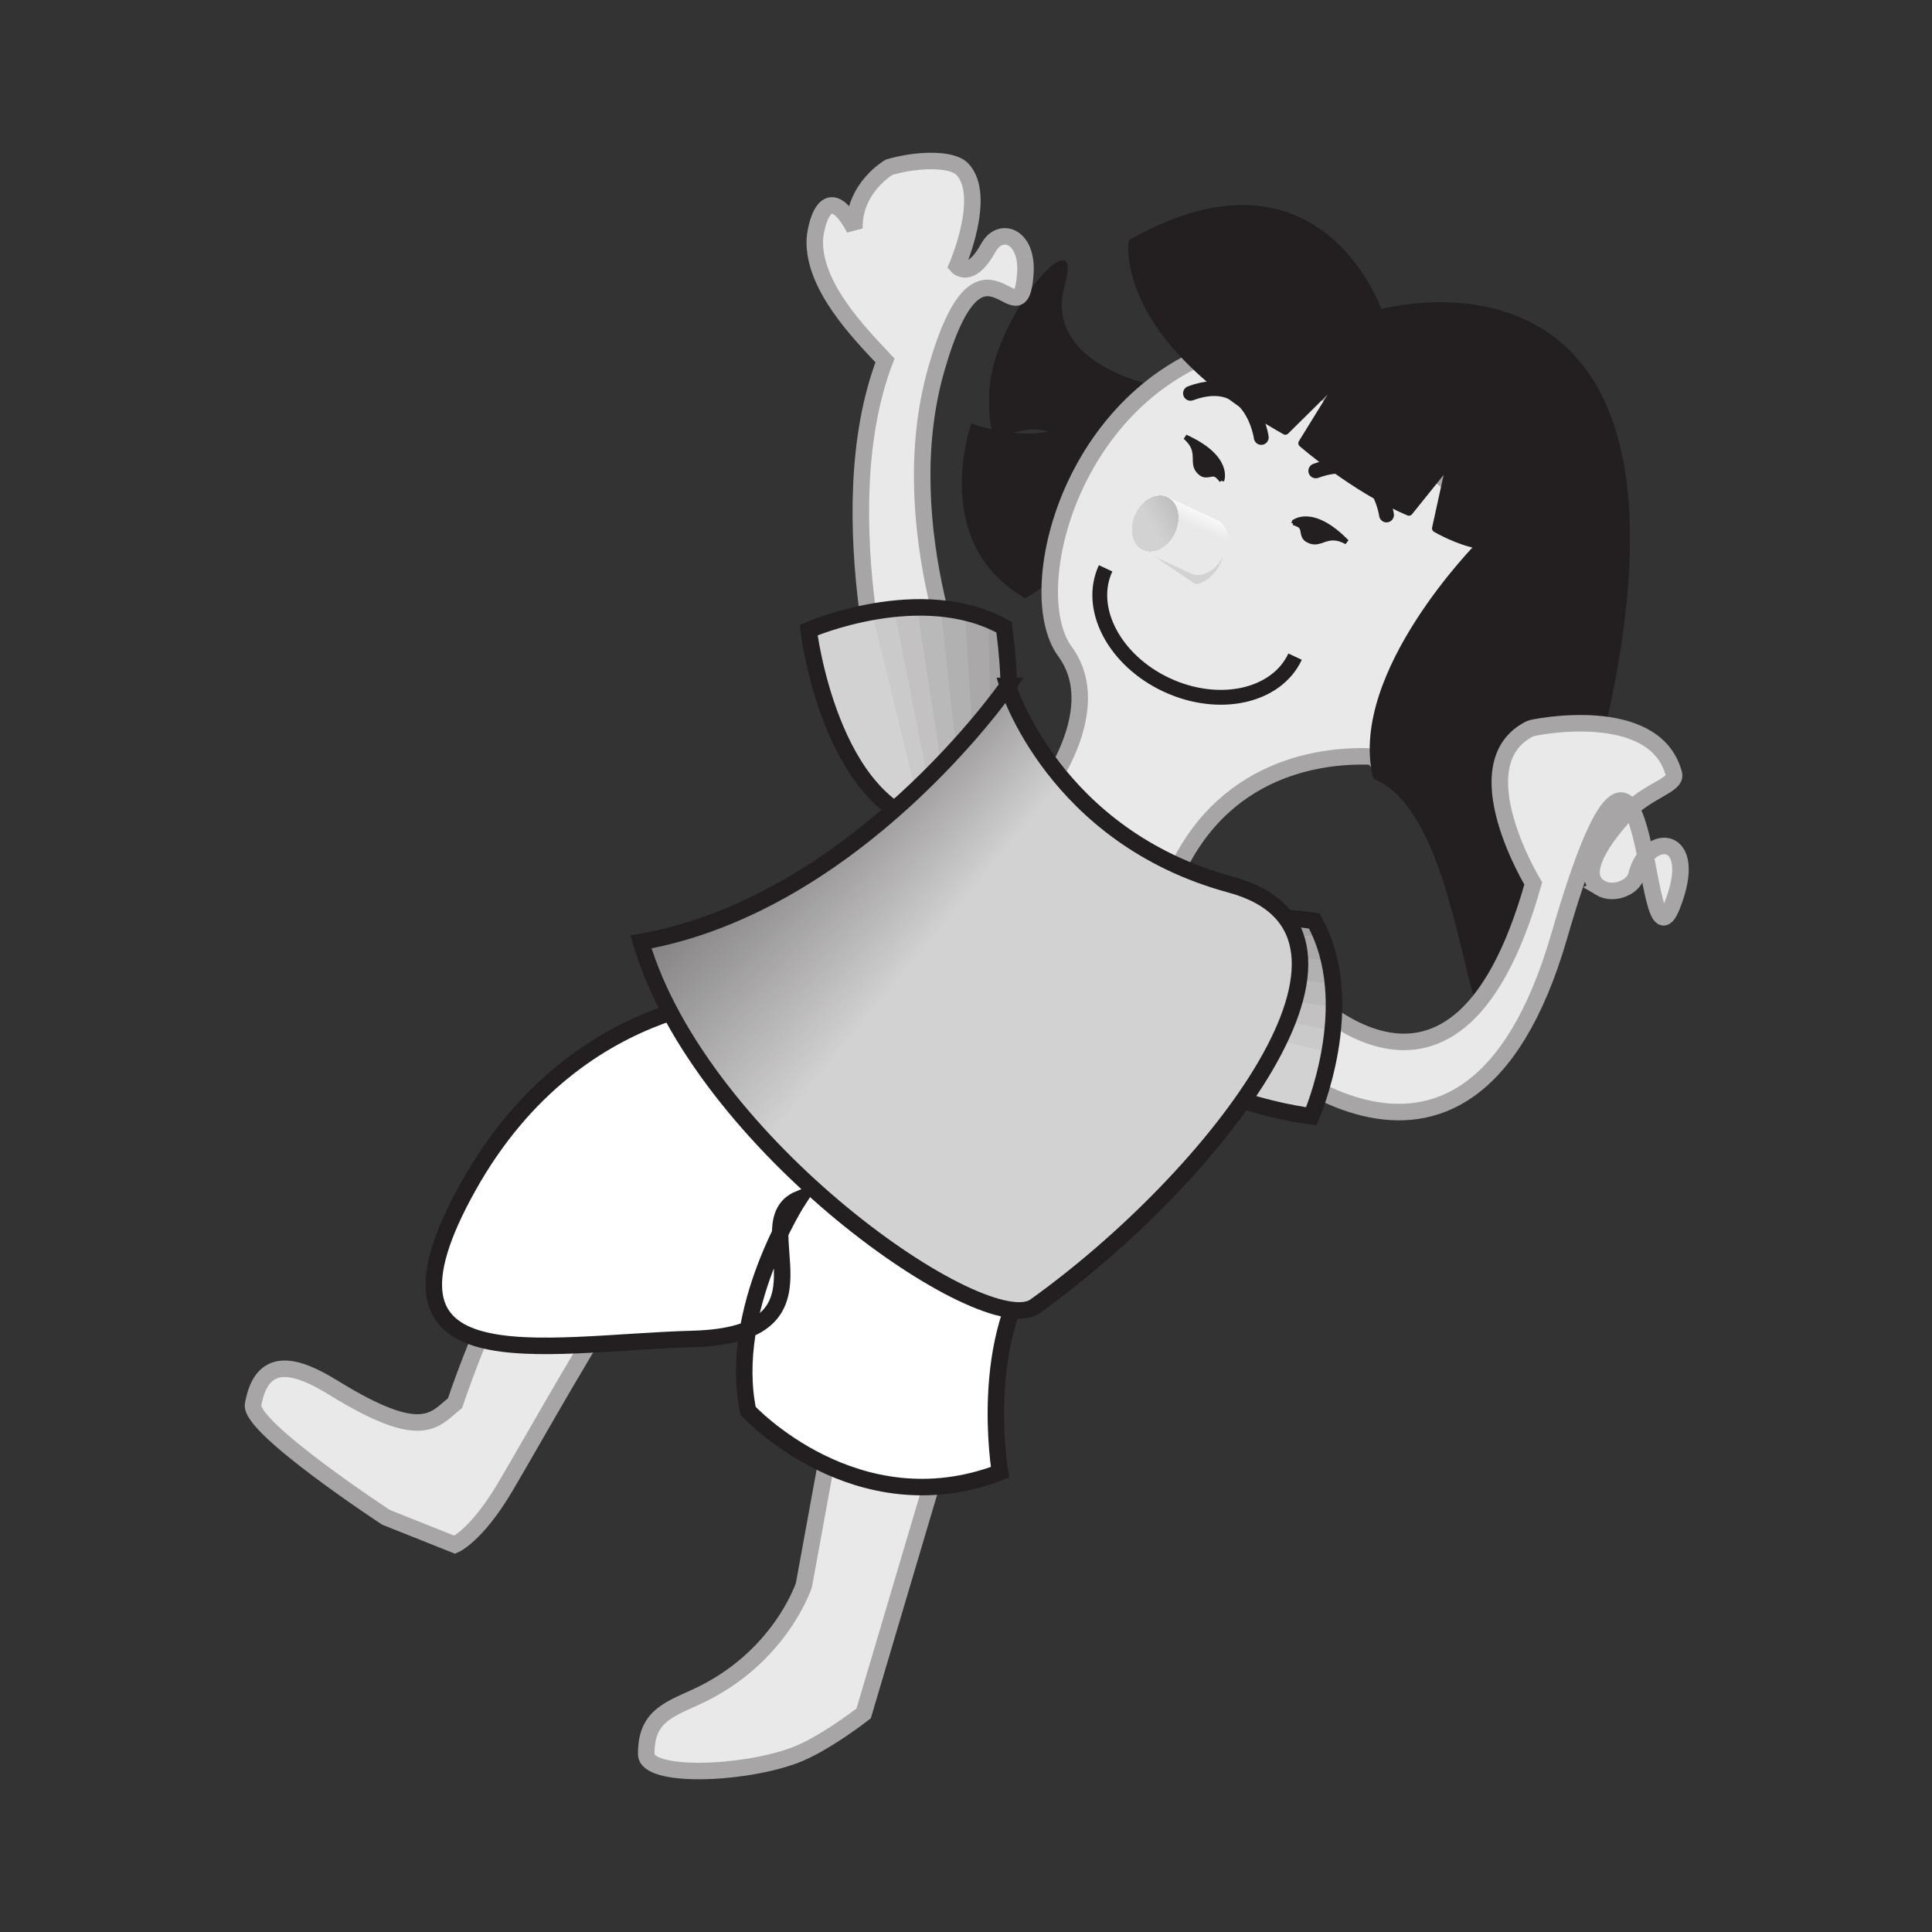 <svg:svg xmlns:dc="http://purl.org/dc/elements/1.1/" xmlns:ns2="http://creativecommons.org/ns#" xmlns:rdf="http://www.w3.org/1999/02/22-rdf-syntax-ns#" xmlns:svg="http://www.w3.org/2000/svg" height="65.543" id="svg6346" version="1.1" viewBox="-3.308 0.46 65.543 65.543" width="65.543">
  <svg:rect x="-3.308" y="0.46" width="65.543" height="65.543" fill="#333333" stroke="none"/>
  <svg:defs id="defs6348">
    <svg:clipPath clipPathUnits="userSpaceOnUse" id="clipPath2558">
      <svg:path d="m486 227.11s1.509-4.928 7.278-6.492-0.571-9.63-6.388-13.787c-1.609-1.15-10.934 5.264-12.879 11.911 7.062 1.244 11.989 8.368 11.989 8.368" id="path2560" />
    </svg:clipPath>
    <svg:clipPath clipPathUnits="userSpaceOnUse" id="clipPath2534">
      <svg:path clip-rule="evenodd" d="m253.45 344.5h286.05v-251.05h-286.05v251.05z" id="path2536" />
    </svg:clipPath>
    <svg:clipPath clipPathUnits="userSpaceOnUse" id="clipPath2540">
      <svg:path d="m0 792h612v-792h-612v792z" id="path2542" />
    </svg:clipPath>
    <svg:clipPath clipPathUnits="userSpaceOnUse" id="clipPath2546">
      <svg:path d="m0.06 792h612v-792h-612v792z" id="path2548" />
    </svg:clipPath>
    <svg:clipPath clipPathUnits="userSpaceOnUse" id="clipPath2508">
      <svg:path d="m495.96 219.41s-7.13 1.101-6.5-2.296c0.63-3.398 6.404-4.089 6.404-4.089s1.605 3.68 0.096 6.385" id="path2510" />
    </svg:clipPath>
    <svg:clipPath clipPathUnits="userSpaceOnUse" id="clipPath2482">
      <svg:path clip-rule="evenodd" d="m253.45 344.5h286.05v-251.05h-286.05v251.05z" id="path2484" />
    </svg:clipPath>
    <svg:clipPath clipPathUnits="userSpaceOnUse" id="clipPath2488">
      <svg:path d="m0 792h612v-792h-612v792z" id="path2490" />
    </svg:clipPath>
    <svg:clipPath clipPathUnits="userSpaceOnUse" id="clipPath2494">
      <svg:path d="m0.06 792h612v-792h-612v792z" id="path2496" />
    </svg:clipPath>
    <svg:clipPath clipPathUnits="userSpaceOnUse" id="clipPath2456">
      <svg:path d="m485.82 229.01s1.102-7.13-2.295-6.499c-3.398 0.63-4.09 6.404-4.09 6.404s3.681 1.605 6.385 0.095" id="path2458" />
    </svg:clipPath>
    <svg:clipPath clipPathUnits="userSpaceOnUse" id="clipPath422">
      <svg:path d="m491.4 232.1c0.22 0.471 0.112 0.986-0.241 1.15-0.353 0.165-0.817-0.084-1.036-0.555-0.22-0.471-0.112-0.986 0.241-1.15 0.352-0.165 0.817 0.084 1.036 0.555" id="path424" />
    </svg:clipPath>
    <svg:clipPath clipPathUnits="userSpaceOnUse" id="clipPath400">
      <svg:path clip-rule="evenodd" d="m253.45 344.5h286.05v-251.05h-286.05v251.05z" id="path402" />
    </svg:clipPath>
    <svg:clipPath clipPathUnits="userSpaceOnUse" id="clipPath406">
      <svg:path d="m0 792h612v-792h-612v792z" id="path408" />
    </svg:clipPath>
    <svg:clipPath clipPathUnits="userSpaceOnUse" id="clipPath412">
      <svg:path d="m0.06 792h612v-792h-612v792z" id="path414" />
    </svg:clipPath>
    <svg:clipPath clipPathUnits="userSpaceOnUse" id="clipPath276">
      <svg:path d="m490.36 231.55 1.621-0.757c0.353-0.164 0.823 0.082 1.043 0.553 0.219 0.471 0.111 0.986-0.242 1.151l-1.638 0.764-0.784-1.711" id="path278" />
    </svg:clipPath>
  </svg:defs>
  <svg:g id="layer1" transform="translate(-346.94 -505.09)">
    <svg:path d="m374.24 541.08-3.335 18.243s-0.809 2.504-3.682 3.807c-0.989 0.447-1.678 0.702-1.667 1.933 0.007 0.789 3.168 0.712 5.002 0.047 1.016-0.368 2.373-1.432 2.373-1.432l6.511-21.946-5.201-0.651z" fill="#e9e9e9" id="path254" stroke="#a7a5a6" stroke-miterlimit="3.864" stroke-width=".56" />
    <svg:path d="m369.06 540.09s-6.188 1.941-9.993 13.064c-0.701 0.553-1.071 1.358-4.124-0.525-1.246-0.769-2.424-1.134-2.725 0.573-0.137 0.777 4.509 3.823 4.509 3.823l2.335 0.931s0.735-0.31 1.712-1.964c2.35-3.979 6.644-12.137 7.697-9.292 1.28-3.172 5.768-5.882 5.768-5.882l-5.178-0.728z" fill="#e9e9e9" id="path258" stroke="#a7a5a6" stroke-miterlimit="3.864" stroke-width=".56" />
    <svg:path d="m369.73 539.33s-6.403-0.337-10.21 6.468 2.44 5.32 7.617 5.176 1.705-3.945 3.597-4.746c0 0-2.44 3.743-1.723 7.186 0 0 3.658 3.95 8.547 2.085 0 0-0.787-4.659 1.366-7.253l-9.195-8.916z" fill="#fff" id="path260" stroke="#231f20" stroke-miterlimit="3.864" stroke-width=".56" />
    <svg:path d="m382.65 518.59s-3.615-0.74-2.901-3.332-2.495 1.106-2.558 3.631 0.576 0.886 1.992 1.3c0 0-0.914 0.272-2.599-0.267 0 0-1.458 4.021 1.818 5.92 0 0 2.384-0.867 4.248-7.253" fill="#231f20" id="path262" />
    <svg:path d="m378.79 532.78 4.551 2.785c1.654-4.122 5.314-4.423 6.885-4.347 0.372 0.626 1.383 0.846 2.378 0.484 1.084-0.394 1.737-1.329 1.462-2.086-0.125-0.34-0.415-0.587-0.795-0.72l2.541-4.775-9.646-7.027c-6.084 1.192-7.953 8.452-6.406 10.557 1.546 2.106-0.97 5.129-0.97 5.129z" fill="#e9e9e9" id="path264" stroke="#a7a5a6" stroke-miterlimit="3.864" stroke-width=".56" />
    <svg:path d="m381.14 524.83c-0.632 1.357 0.298 3.129 2.071 3.955 1.774 0.827 3.724 0.398 4.357-0.959" fill="none" id="path266" stroke="#231f20" stroke-miterlimit="3.864" stroke-width=".503" />
    <svg:path d="m382.3 524.09 1.874 1.266c0.403 0.035 1.023-0.638 0.964-1.201l-2.839-0.065" fill="#d3d2d2" id="path268" />
    <svg:path d="m382.35 524.22 1.682 0.786c0.366 0.17 0.854-0.085 1.083-0.574 0.227-0.489 0.115-1.023-0.251-1.195l-1.7-0.793-0.814 1.776" fill="#e9e9e9" id="path270" />
    <svg:g id="g272" transform="matrix(1.038 0 0 -1.038 -126.59 764.54)">
      <svg:g clip-path="url(#clipPath276)" id="g274">
        <svg:path d="m493.64 232.37-2.651 1.236-0.132-0.284 2.65-1.236 0.133 0.284" fill="#fff" id="path280" />
        <svg:path d="m493.5 232.07 0.132 0.284-2.651 1.236-0.132-0.284 2.651-1.236" fill="#fff" id="path282" />
        <svg:path d="m493.5 232.06 0.132 0.284-2.651 1.236-0.132-0.284 2.651-1.236" fill="#fefefe" id="path284" />
        <svg:path d="m493.49 232.05 0.132 0.284-2.651 1.236-0.132-0.284 2.651-1.236" fill="#fefefe" id="path286" />
        <svg:path d="m493.48 232.04 0.133 0.284-2.651 1.236-0.133-0.283 2.651-1.237" fill="#fdfdfd" id="path288" />
        <svg:path d="m493.48 232.03 0.132 0.283-2.651 1.237-0.132-0.284 2.651-1.236" fill="#fdfdfd" id="path290" />
        <svg:path d="m493.47 232.01 0.133 0.283-2.651 1.237-0.133-0.284 2.651-1.236" fill="#fdfdfd" id="path292" />
        <svg:path d="m493.47 232 0.132 0.284-2.651 1.236-0.132-0.284 2.651-1.236" fill="#fcfcfc" id="path294" />
        <svg:path d="m493.46 231.99 0.133 0.284-2.651 1.236-0.133-0.284 2.651-1.236" fill="#fcfcfc" id="path296" />
        <svg:path d="m493.46 231.98 0.132 0.284-2.651 1.236-0.132-0.283 2.651-1.237" fill="#fbfbfb" id="path298" />
        <svg:path d="m493.45 231.97 0.133 0.284-2.651 1.236-0.133-0.283 2.651-1.237" fill="#fbfbfb" id="path300" />
        <svg:path d="m493.45 231.96 0.132 0.283-2.651 1.237-0.132-0.284 2.651-1.236" fill="#fbfbfb" id="path302" />
        <svg:path d="m493.44 231.94 0.133 0.283-2.652 1.237-0.132-0.284 2.651-1.236" fill="#fafafa" id="path304" />
        <svg:path d="m493.44 231.93 0.132 0.284-2.651 1.236-0.132-0.284 2.651-1.236" fill="#fafafa" id="path306" />
        <svg:path d="m493.43 231.92 0.132 0.284-2.651 1.236-0.132-0.284 2.651-1.236" fill="#faf9f9" id="path308" />
        <svg:path d="m493.42 231.91 0.132 0.284-2.651 1.236-0.132-0.284 2.651-1.236" fill="#f9f9f9" id="path310" />
        <svg:path d="m493.42 231.9 0.132 0.284-2.651 1.236-0.132-0.283 2.651-1.237" fill="#f9f9f9" id="path312" />
        <svg:path d="m493.41 231.88 0.132 0.284-2.651 1.236-0.132-0.283 2.651-1.237" fill="#f8f8f8" id="path314" />
        <svg:path d="m493.41 231.87 0.132 0.283-2.651 1.236-0.132-0.283 2.651-1.236" fill="#f8f8f8" id="path316" />
        <svg:path d="m493.4 231.86 0.133 0.283-2.651 1.237-0.132-0.284 2.65-1.236" fill="#f8f8f8" id="path318" />
        <svg:path d="m493.4 231.85 0.132 0.284-2.651 1.236-0.132-0.284 2.651-1.236" fill="#f7f7f7" id="path320" />
        <svg:path d="m493.39 231.84 0.133 0.284-2.651 1.236-0.133-0.284 2.651-1.236" fill="#f7f7f7" id="path322" />
        <svg:path d="m493.38 231.82 0.132 0.284-2.651 1.236-0.132-0.284 2.651-1.236" fill="#f6f6f6" id="path324" />
        <svg:path d="m493.38 231.81 0.132 0.284-2.651 1.236-0.133-0.284 2.652-1.236" fill="#f6f6f6" id="path326" />
        <svg:path d="m493.37 231.8 0.132 0.284-2.651 1.236-0.132-0.283 2.651-1.237" fill="#f6f6f6" id="path328" />
        <svg:path d="m493.37 231.79 0.133 0.283-2.651 1.237-0.133-0.284 2.651-1.236" fill="#f5f5f5" id="path330" />
        <svg:path d="m493.36 231.78 0.132 0.283-2.651 1.237-0.132-0.284 2.651-1.236" fill="#f5f5f5" id="path332" />
        <svg:path d="m493.36 231.76 0.133 0.284-2.651 1.236-0.133-0.284 2.651-1.236" fill="#f5f4f5" id="path334" />
        <svg:path d="m493.35 231.75 0.132 0.284-2.651 1.236-0.132-0.284 2.651-1.236" fill="#f4f4f4" id="path336" />
        <svg:path d="m493.35 231.74 0.133 0.284-2.651 1.236-0.133-0.284 2.651-1.236" fill="#f4f4f4" id="path338" />
        <svg:path d="m493.34 231.73 0.132 0.284-2.651 1.236-0.132-0.284 2.651-1.236" fill="#f3f3f3" id="path340" />
        <svg:path d="m493.34 231.72 0.133 0.283-2.651 1.236-0.133-0.283 2.651-1.236" fill="#f3f3f3" id="path342" />
        <svg:path d="m493.33 231.71 0.132 0.283-2.651 1.237-0.132-0.284 2.651-1.236" fill="#f3f2f3" id="path344" />
        <svg:path d="m493.32 231.69 0.133 0.283-2.652 1.237-0.132-0.284 2.651-1.236" fill="#f2f2f2" id="path346" />
        <svg:path d="m493.32 231.68 0.132 0.284-2.651 1.236-0.132-0.284 2.651-1.236" fill="#f2f2f2" id="path348" />
        <svg:path d="m493.31 231.67 0.132 0.284-2.651 1.236-0.132-0.284 2.651-1.236" fill="#f2f1f1" id="path350" />
        <svg:path d="m493.31 231.66 0.132 0.284-2.651 1.236-0.132-0.283 2.651-1.237" fill="#f1f1f1" id="path352" />
        <svg:path d="m493.3 231.65 0.132 0.283-2.651 1.236-0.132-0.283 2.651-1.236" fill="#f1f0f1" id="path354" />
        <svg:path d="m493.3 231.64 0.132 0.283-2.651 1.236-0.132-0.283 2.651-1.236" fill="#f0f0f0" id="path356" />
        <svg:path d="m493.29 231.62 0.132 0.283-2.651 1.237-0.132-0.284 2.651-1.236" fill="#f0f0f0" id="path358" />
        <svg:path d="m493.28 231.61 0.133 0.284-2.651 1.236-0.133-0.284 2.651-1.236" fill="#f0efef" id="path360" />
        <svg:path d="m493.28 231.6 0.132 0.284-2.651 1.236-0.132-0.284 2.651-1.236" fill="#efefef" id="path362" />
        <svg:path d="m493.27 231.59 0.133 0.284-2.651 1.236-0.133-0.284 2.651-1.236" fill="#efeeef" id="path364" />
        <svg:path d="m493.27 231.58 0.132 0.284-2.651 1.236-0.132-0.283 2.651-1.237" fill="#efeeee" id="path366" />
        <svg:path d="m493.26 231.56 0.133 0.284-2.651 1.236-0.133-0.283 2.651-1.237" fill="#eee" id="path368" />
        <svg:path d="m493.26 231.55 0.132 0.283-2.651 1.237-0.132-0.284 2.651-1.236" fill="#eeeded" id="path370" />
        <svg:path d="m493.25 231.54 0.133 0.284-2.651 1.236-0.133-0.284 2.651-1.236" fill="#ededed" id="path372" />
        <svg:path d="m493.25 231.53 0.132 0.284-2.651 1.236-0.132-0.284 2.651-1.236" fill="#ededed" id="path374" />
        <svg:path d="m493.24 231.52 0.133 0.284-2.651 1.236-0.133-0.284 2.651-1.236" fill="#edecec" id="path376" />
        <svg:path d="m493.24 231.5 0.132 0.284-2.651 1.236-0.132-0.284 2.651-1.236" fill="#ececec" id="path378" />
        <svg:path d="m493.23 231.49 0.133 0.284-2.652 1.236-0.132-0.283 2.651-1.237" fill="#ecebeb" id="path380" />
        <svg:path d="m493.22 231.48 0.132 0.284-2.651 1.236-0.132-0.283 2.651-1.237" fill="#ebebeb" id="path382" />
        <svg:path d="m493.22 231.47 0.132 0.283-2.651 1.237-0.132-0.284 2.651-1.236" fill="#ebebeb" id="path384" />
        <svg:path d="m493.21 231.46 0.132 0.284-2.651 1.236-0.132-0.284 2.651-1.236" fill="#ebeaea" id="path386" />
        <svg:path d="m493.21 231.44 0.132 0.284-2.65 1.236-0.133-0.284 2.651-1.236" fill="#eaeaea" id="path388" />
        <svg:path d="m493.2 231.43 0.132 0.284-2.651 1.236-0.132-0.284 2.651-1.236" fill="#eae9e9" id="path390" />
        <svg:path d="m493.2 231.42 0.132 0.284-2.651 1.236-0.132-0.283 2.651-1.237" fill="#e9e9e9" id="path392" />
        <svg:path d="m493.32 231.69-2.651 1.236-0.132-0.283 2.65-1.237 0.133 0.284" fill="#e9e9e9" id="path394" />
      </svg:g>
    </svg:g>
    <svg:g id="g396" transform="matrix(1.038 0 0 -1.038 -126.59 764.54)">
      <svg:g clip-path="url(#clipPath400)" id="g398">
        <svg:g clip-path="url(#clipPath406)" id="g404">
          <svg:g clip-path="url(#clipPath412)" id="g410">
            <svg:path d="m491.4 232.1c0.22 0.471 0.112 0.986-0.241 1.15-0.353 0.165-0.817-0.084-1.036-0.555-0.22-0.471-0.112-0.986 0.241-1.15 0.352-0.165 0.817 0.084 1.036 0.555" fill="#fff" id="path416" />
          </svg:g>
        </svg:g>
      </svg:g>
    </svg:g>
    <svg:g id="g418" transform="matrix(1.038 0 0 -1.038 -126.59 764.54)">
      <svg:g clip-path="url(#clipPath422)" id="g420">
        <svg:path d="m490.36 233.32 0.991-1.776 0.776 0.508-0.95 1.72-0.817-0.452" fill="#bdbcbc" id="path426" />
        <svg:path d="m490.33 233.3 0.989-1.776 0.777 0.508-0.951 1.72-0.815-0.452" fill="#bebdbd" id="path428" />
        <svg:path d="m490.29 233.27 0.987-1.776 0.777 0.508-0.951 1.72-0.813-0.452" fill="#bfbebe" id="path430" />
        <svg:path d="m490.26 233.25 0.985-1.777 0.776 0.509-0.95 1.72-0.811-0.452" fill="#c0bebf" id="path432" />
        <svg:path d="m490.22 233.23 0.983-1.777 0.777 0.509-0.951 1.72-0.809-0.452" fill="#c0bfbf" id="path434" />
        <svg:path d="m490.18 233.2 0.981-1.777 0.777 0.508-0.951 1.721-0.807-0.452" fill="#c1c0c0" id="path436" />
        <svg:path d="m490.15 233.18 0.979-1.777 0.777 0.508-0.951 1.72-0.805-0.451" fill="#c2c1c1" id="path438" />
        <svg:path d="m490.11 233.15 0.977-1.777 0.777 0.508-0.951 1.72-0.803-0.451" fill="#c3c2c2" id="path440" />
        <svg:path d="m490.08 233.13 0.976-1.777 0.777 0.508-0.951 1.72-0.802-0.451" fill="#c4c3c3" id="path442" />
        <svg:path d="m490.04 233.11 0.974-1.778 0.777 0.508-0.951 1.72-0.8-0.45" fill="#c5c4c4" id="path444" />
        <svg:path d="m490 233.08 0.972-1.778 0.777 0.508-0.951 1.72-0.798-0.45" fill="#c5c4c5" id="path446" />
        <svg:path d="m489.97 233.06 0.97-1.779 0.777 0.509-0.951 1.72-0.796-0.45" fill="#c6c5c5" id="path448" />
        <svg:path d="m489.93 233.04 0.968-1.779 0.777 0.509-0.951 1.72-0.794-0.45" fill="#c7c6c6" id="path450" />
        <svg:path d="m489.9 233.01 0.966-1.779 0.777 0.508-0.951 1.72-0.792-0.449" fill="#c8c7c7" id="path452" />
        <svg:path d="m489.86 232.99 0.964-1.779 0.776 0.508-0.95 1.72-0.79-0.449" fill="#c9c8c8" id="path454" />
        <svg:path d="m489.82 232.96 0.962-1.779 0.777 0.508-0.951 1.72-0.788-0.449" fill="#cac9c9" id="path456" />
        <svg:path d="m489.79 232.94 0.96-1.779 0.776 0.508-0.95 1.72-0.786-0.449" fill="#cbcaca" id="path458" />
        <svg:path d="m489.75 232.92 0.958-1.78 0.776 0.508-0.95 1.72-0.784-0.448" fill="#cbcacb" id="path460" />
        <svg:path d="m489.72 232.89 0.956-1.781 0.777 0.509-0.951 1.72-0.782-0.448" fill="#cccbcb" id="path462" />
        <svg:path d="m489.68 232.87 0.954-1.781 0.776 0.509-0.95 1.72-0.78-0.448" fill="#cdcccc" id="path464" />
        <svg:path d="m489.64 232.84 0.952-1.781 0.777 0.508-0.951 1.72-0.778-0.447" fill="#cecdcd" id="path466" />
        <svg:path d="m489.61 232.82 0.951-1.781 0.776 0.508-0.95 1.72-0.777-0.447" fill="#cfcece" id="path468" />
        <svg:path d="m489.57 232.8 0.949-1.781 0.776 0.508-0.95 1.72-0.775-0.447" fill="#d0cfcf" id="path470" />
        <svg:path d="m489.53 232.77 0.947-1.781 0.777 0.508-0.951 1.72-0.773-0.447" fill="#d0d0d0" id="path472" />
        <svg:path d="m489.5 232.75 0.945-1.782 0.777 0.508-0.951 1.72-0.771-0.446" fill="#d1d0d1" id="path474" />
        <svg:path d="m489.46 232.72 0.943-1.783 0.776 0.509-0.95 1.72-0.769-0.446" fill="#d2d1d2" id="path476" />
        <svg:path d="m489.43 232.7 0.941-1.783 0.776 0.509-0.95 1.72-0.767-0.446" fill="#d3d2d2" id="path478" />
      </svg:g>
    </svg:g>
    <svg:path d="m392.54 529.48-1.018 0.765s0.952-0.796 1.76 0.035c0.81 0.832-0.742-0.8-0.742-0.8" fill="#a7a5a6" fill-rule="evenodd" id="path500" />
    <svg:path d="m385.08 521.85s0.311-0.776-1.235-1.476c0.598 0.518 0.119 0.9 0.524 1.226 0.202 0.162 0.372-0.048 0.547 0.076 0.076 0.054 0.164 0.174 0.164 0.174z" fill="#231f20" id="path502" stroke="#231f20" stroke-linecap="square" stroke-linejoin="bevel" stroke-miterlimit="3.864" stroke-width=".168" />
    <svg:path d="m386.42 520.39s-0.312-2.27-2.4-1.497" fill="none" id="path504" stroke="#231f20" stroke-linecap="round" stroke-linejoin="round" stroke-miterlimit="3.864" stroke-width=".503" />
    <svg:path d="m387.51 523.28s0.623-0.557 1.809 0.657c-0.69-0.385-0.886 0.195-1.331-0.074-0.221-0.135-0.082-0.365-0.259-0.488-0.076-0.053-0.219-0.096-0.219-0.096z" fill="#231f20" id="path506" stroke="#231f20" stroke-linecap="square" stroke-linejoin="bevel" stroke-miterlimit="3.864" stroke-width=".168" />
    <svg:path d="m390.67 523.02s-0.312-2.269-2.4-1.496" fill="none" id="path508" stroke="#231f20" stroke-linecap="round" stroke-linejoin="round" stroke-miterlimit="3.864" stroke-width=".503" />
    <svg:path d="m393.85 524.04c-0.72-0.105-1.503-0.565-1.503-0.565l0.513-2.341-1.43 1.778c-1.862-0.792-3.619-2.326-3.619-2.326l1.567-2.538-2.14 2.116c-5.683-3.195-5.185-6.382-5.185-6.382 6.375-3.586 8.358 2.412 8.358 2.412s12.13-3.506 7.21 15.403-2.77 2.242-7.286 0.271c-0.811-3.471 3.515-7.829 3.515-7.829z" fill="#231f20" fill-rule="evenodd" id="path510" stroke="#231f20" stroke-linecap="round" stroke-linejoin="round" stroke-miterlimit="3.864" stroke-width=".268" />
    <svg:path d="m376.56 529.44s-2.714-5.944-1.165-11.361 2.837-0.731 3.021-3.234c0.097-1.307-0.852-1.617-1.248-0.899-0.629 1.14-1.067 0.628-1.067 0.628s1.035-2.382 0.179-3.284c-0.361-0.381-1.57-0.338-2.485-0.067 0 0-1.21 0.696-1.177 2.084-0.964-1.787-1.336-0.043-1.345 0.408-0.032 1.571 1.525 3.149 2.382 4.063-2.017 5.261 0.322 12.976 0.322 12.976l2.582-1.314z" fill="#e9e9e9" id="path2448" stroke="#a7a5a6" stroke-miterlimit="3.864" stroke-width=".56" />
    <svg:path d="m377.63 526.84s1.144 7.4-2.382 6.745c-3.527-0.654-4.245-6.647-4.245-6.647s3.821-1.666 6.627-0.099" fill="#231f20" id="path2450" />
    <svg:g id="g2452" transform="matrix(1.038 0 0 -1.038 -126.59 764.54)">
      <svg:g clip-path="url(#clipPath2456)" id="g2454">
        <svg:path d="m484.78 221-0.682 9.548 3.626-0.643-1.022-9.232-1.922 0.327" fill="#918f90" id="path2460" />
        <svg:path d="m486.3 220.78-1.922 0.242-1.085 9.448 3.626-0.484-0.619-9.206" fill="#999798" id="path2462" />
        <svg:path d="m485.89 220.88-1.921 0.157-1.488 9.347 3.626-0.324-0.217-9.18" fill="#a2a0a0" id="path2464" />
        <svg:path d="m485.48 220.99-1.92 0.073-1.892 9.245 3.627-0.164 0.185-9.154" fill="#aaa8a9" id="path2466" />
        <svg:path d="m485.08 221.1-1.92-0.012-2.294 9.144 3.626-0.004 0.588-9.128" fill="#b2b1b1" id="path2468" />
        <svg:path d="m484.67 221.2-1.92-0.097-2.697 9.044 3.627 0.156 0.99-9.103" fill="#bab9b9" id="path2470" />
        <svg:path d="m484.26 221.31-1.918-0.181-3.101 8.942 3.627 0.316 1.392-9.077" fill="#c3c1c2" id="path2472" />
        <svg:path d="m483.85 221.42-1.918-0.266-3.504 8.841 3.628 0.476 1.794-9.051" fill="#cbcaca" id="path2474" />
        <svg:path d="m481.53 221.17-3.906 8.74 3.627 0.636 2.197-9.025-1.918-0.351" fill="#d3d2d2" id="path2476" />
      </svg:g>
    </svg:g>
    <svg:g id="g2478" transform="matrix(1.038 0 0 -1.038 -126.59 764.54)">
      <svg:g clip-path="url(#clipPath2482)" id="g2480">
        <svg:g clip-path="url(#clipPath2488)" id="g2486">
          <svg:g clip-path="url(#clipPath2494)" id="g2492">
            <svg:path d="m485.82 229.01s1.102-7.13-2.295-6.499c-3.398 0.63-4.09 6.404-4.09 6.404s3.681 1.605 6.385 0.095z" fill="none" id="path2498" stroke="#231f20" stroke-miterlimit="3.864" stroke-width=".54" />
            <svg:path d="m505.31 220.49c-0.768 0.461 0.179 1.713 0.871 2.458 0.665 0.717 1.631 0.897 1.536 1.261-0.615 2.355-4.615 1.527-4.686 1.492-2.311-1.13 0.088-5.065 0.088-5.065-2.674-9.525-8.066-2.999-8.066-2.999l-1.504-1.929s7.321-7.483 10.42 3.211 2.635-1.705 3.696 1.008c0.922 2.355-0.819 2.407-1.177 0.973-0.103-0.41-0.761-0.66-1.178-0.41z" fill="#e9e9e9" id="path2500" stroke="#a7a5a6" stroke-miterlimit="3.864" stroke-width=".54" />
            <svg:path d="m495.96 219.41s-7.13 1.101-6.5-2.296c0.63-3.398 6.404-4.089 6.404-4.089s1.605 3.68 0.096 6.385" fill="#231f20" id="path2502" />
          </svg:g>
        </svg:g>
      </svg:g>
    </svg:g>
    <svg:g id="g2504" transform="matrix(1.038 0 0 -1.038 -126.59 764.54)">
      <svg:g clip-path="url(#clipPath2508)" id="g2506">
        <svg:path d="m487.95 218.38 9.549-0.682-0.643 3.626-9.232-1.022 0.326-1.922" fill="#918f90" id="path2512" />
        <svg:path d="m487.73 219.9 0.242-1.922 9.447-1.085-0.483 3.626-9.206-0.619" fill="#999798" id="path2514" />
        <svg:path d="m487.83 219.49 0.157-1.921 9.347-1.489-0.324 3.627-9.18-0.217" fill="#a2a0a0" id="path2516" />
        <svg:path d="m487.94 219.08 0.072-1.92 9.246-1.892-0.164 3.627-9.154 0.185" fill="#aaa8a9" id="path2518" />
        <svg:path d="m488.04 218.67-0.012-1.92 9.144-2.294-0.004 3.626-9.128 0.588" fill="#b2b1b1" id="path2520" />
        <svg:path d="m488.15 218.27-0.097-1.919 9.043-2.698 0.156 3.627-9.102 0.99" fill="#bab9b9" id="path2522" />
        <svg:path d="m488.26 217.86-0.182-1.919 8.942-3.101 0.317 3.627-9.077 1.393" fill="#c3c1c2" id="path2524" />
        <svg:path d="m488.36 217.45-0.266-1.919 8.841-3.504 0.476 3.628-9.051 1.795" fill="#cbcaca" id="path2526" />
        <svg:path d="m488.12 215.13 8.74-3.907 0.636 3.627-9.025 2.198-0.351-1.918" fill="#d3d2d2" id="path2528" />
      </svg:g>
    </svg:g>
    <svg:g id="g2530" transform="matrix(1.038 0 0 -1.038 -126.59 764.54)">
      <svg:g clip-path="url(#clipPath2534)" id="g2532">
        <svg:g clip-path="url(#clipPath2540)" id="g2538">
          <svg:g clip-path="url(#clipPath2546)" id="g2544">
            <svg:path d="m495.96 219.41s-7.13 1.101-6.5-2.296c0.63-3.398 6.404-4.089 6.404-4.089s1.605 3.68 0.096 6.385z" fill="none" id="path2550" stroke="#231f20" stroke-miterlimit="3.864" stroke-width=".54" />
            <svg:path d="m486 227.11s1.509-4.928 7.278-6.492-0.571-9.63-6.388-13.787c-1.609-1.15-10.934 5.264-12.879 11.911 7.062 1.244 11.989 8.368 11.989 8.368" fill="#d3d2d2" id="path2552" />
          </svg:g>
        </svg:g>
      </svg:g>
    </svg:g>
    <svg:g id="g2554" transform="matrix(1.038 0 0 -1.038 -126.59 764.54)">
      <svg:g clip-path="url(#clipPath2558)" id="g2556">
        <svg:path d="m485.19 229.11-12.615-10.658 2.385-4.499 12.5 12.858-2.27 2.299" fill="#7b7979" id="path2562" />
        <svg:path d="m472.65 218.33 2.382-4.456 12.468 12.892-2.25 2.286-12.6-10.722" fill="#7d7a7b" id="path2564" />
        <svg:path d="m472.74 218.2 2.38-4.412 12.436 12.925-2.23 2.275-12.586-10.788" fill="#7e7c7c" id="path2566" />
        <svg:path d="m472.82 218.07 2.377-4.368 12.404 12.959-2.21 2.262-12.571-10.853" fill="#807d7e" id="path2568" />
        <svg:path d="m472.9 217.95 2.375-4.325 12.372 12.992-2.19 2.25-12.557-10.917" fill="#817f7f" id="path2570" />
        <svg:path d="m472.98 217.82 2.372-4.281 12.34 13.026-2.17 2.238-12.542-10.983" fill="#838081" id="path2572" />
        <svg:path d="m473.07 217.69 2.37-4.238 12.308 13.059-2.15 2.226-12.528-11.047" fill="#848283" id="path2574" />
        <svg:path d="m473.15 217.57 2.368-4.195 12.276 13.094-2.13 2.214-12.514-11.113" fill="#868484" id="path2576" />
        <svg:path d="m473.23 217.44 2.365-4.151 12.244 13.127-2.11 2.202-12.499-11.178" fill="#878586" id="path2578" />
        <svg:path d="m473.31 217.31 2.363-4.108 12.212 13.16-2.09 2.19-12.485-11.242" fill="#898787" id="path2580" />
        <svg:path d="m473.4 217.19 2.361-4.064 12.18 13.194-2.07 2.178-12.471-11.308" fill="#8a8889" id="path2582" />
        <svg:path d="m473.48 217.06 2.357-4.02 12.149 13.227-2.05 2.166-12.456-11.373" fill="#8c8a8a" id="path2584" />
        <svg:path d="m473.56 216.93 2.356-3.977 12.116 13.261-2.03 2.154-12.442-11.438" fill="#8d8b8c" id="path2586" />
        <svg:path d="m473.64 216.81 2.352-3.933 12.085 13.294-2.01 2.142-12.427-11.503" fill="#8f8d8d" id="path2588" />
        <svg:path d="m473.72 216.68 2.35-3.889 12.053 13.328-1.991 2.129-12.412-11.568" fill="#918f8f" id="path2590" />
        <svg:path d="m473.81 216.55 2.348-3.846 12.021 13.361-1.971 2.118-12.398-11.633" fill="#929091" id="path2592" />
        <svg:path d="m473.89 216.43 2.345-3.802 11.989 13.395-1.951 2.105-12.383-11.698" fill="#949292" id="path2594" />
        <svg:path d="m473.97 216.3 2.343-3.758 11.958 13.428-1.932 2.094-12.369-11.764" fill="#959394" id="path2596" />
        <svg:path d="m474.06 216.17 2.34-3.715 11.926 13.462-1.912 2.081-12.354-11.828" fill="#979595" id="path2598" />
        <svg:path d="m474.14 216.05 2.338-3.671 11.894 13.495-1.892 2.069-12.34-11.893" fill="#989697" id="path2600" />
        <svg:path d="m474.22 215.92 2.336-3.628 11.862 13.528-1.872 2.058-12.326-11.958" fill="#9a9898" id="path2602" />
        <svg:path d="m474.3 215.79 2.333-3.584 11.83 13.562-1.852 2.045-12.311-12.023" fill="#9b9a9a" id="path2604" />
        <svg:path d="m474.38 215.67 2.331-3.54 11.798 13.595-1.832 2.034-12.297-12.089" fill="#9d9b9c" id="path2606" />
        <svg:path d="m474.47 215.54 2.328-3.497 11.766 13.629-1.812 2.021-12.282-12.153" fill="#9e9d9d" id="path2608" />
        <svg:path d="m474.55 215.41 2.326-3.453 11.734 13.662-1.792 2.009-12.268-12.218" fill="#a09e9f" id="path2610" />
        <svg:path d="m474.63 215.29 2.324-3.409 11.702 13.696-1.773 1.997-12.253-12.284" fill="#a2a0a0" id="path2612" />
        <svg:path d="m474.71 215.16 2.32-3.366 11.671 13.729-1.753 1.985-12.238-12.348" fill="#a3a2a2" id="path2614" />
        <svg:path d="m474.8 215.03 2.318-3.322 11.639 13.762-1.733 1.974-12.224-12.414" fill="#a5a3a4" id="path2616" />
        <svg:path d="m474.88 214.91 2.315-3.279 11.607 13.796-1.713 1.961-12.209-12.478" fill="#a6a5a5" id="path2618" />
        <svg:path d="m474.96 214.78 2.313-3.235 11.575 13.83-1.693 1.948-12.195-12.543" fill="#a8a6a7" id="path2620" />
        <svg:path d="m475.04 214.65 2.311-3.191 11.543 13.863-1.673 1.937-12.181-12.609" fill="#a9a8a8" id="path2622" />
        <svg:path d="m475.13 214.53 2.308-3.148 11.511 13.896-1.653 1.925-12.166-12.673" fill="#aba9aa" id="path2624" />
        <svg:path d="m475.21 214.4 2.306-3.105 11.479 13.931-1.633 1.912-12.152-12.738" fill="#adabab" id="path2626" />
        <svg:path d="m475.29 214.27 2.304-3.061 11.447 13.964-1.613 1.901-12.138-12.804" fill="#aeadad" id="path2628" />
        <svg:path d="m475.37 214.15 2.301-3.018 11.415 13.998-1.593 1.888-12.123-12.868" fill="#b0aeaf" id="path2630" />
        <svg:path d="m475.46 214.02 2.299-2.974 11.383 14.031-1.573 1.877-12.109-12.934" fill="#b1b0b0" id="path2632" />
        <svg:path d="m475.54 213.89 2.296-2.93 11.351 14.065-1.554 1.864-12.093-12.999" fill="#b3b1b2" id="path2634" />
        <svg:path d="m475.62 213.77 2.294-2.887 11.319 14.098-1.533 1.852-12.08-13.063" fill="#b4b3b3" id="path2636" />
        <svg:path d="m475.7 213.64 2.291-2.843 11.288 14.132-1.514 1.84-12.065-13.129" fill="#b6b4b5" id="path2638" />
        <svg:path d="m475.78 213.51 2.289-2.8 11.256 14.165-1.495 1.828-12.05-13.193" fill="#b7b6b6" id="path2640" />
        <svg:path d="m475.87 213.39 2.286-2.756 11.225 14.199-1.475 1.816-12.036-13.259" fill="#b9b8b8" id="path2642" />
        <svg:path d="m475.95 213.26 2.284-2.712 11.193 14.232-1.455 1.804-12.022-13.324" fill="#bab9b9" id="path2644" />
        <svg:path d="m476.03 213.13 2.281-2.669 11.161 14.265-1.435 1.792-12.007-13.388" fill="#bcbbbb" id="path2646" />
        <svg:path d="m476.11 213.01 2.279-2.625 11.129 14.299-1.415 1.78-11.993-13.454" fill="#bdbcbd" id="path2648" />
        <svg:path d="m476.2 212.88 2.276-2.581 11.097 14.332-1.395 1.768-11.978-13.519" fill="#bfbebe" id="path2650" />
        <svg:path d="m476.28 212.75 2.274-2.538 11.065 14.366-1.375 1.756-11.964-13.584" fill="#c1bfc0" id="path2652" />
        <svg:path d="m476.36 212.63 2.272-2.494 11.033 14.399-1.355 1.744-11.95-13.649" fill="#c2c1c1" id="path2654" />
        <svg:path d="m476.44 212.5 2.269-2.451 11.001 14.433-1.335 1.731-11.935-13.713" fill="#c4c3c3" id="path2656" />
        <svg:path d="m476.53 212.37 2.267-2.407 10.969 14.466-1.315 1.72-11.921-13.779" fill="#c5c4c4" id="path2658" />
        <svg:path d="m476.61 212.25 2.264-2.363 10.937 14.499-1.295 1.708-11.906-13.844" fill="#c7c6c6" id="path2660" />
        <svg:path d="m476.69 212.12 2.262-2.32 10.905 14.533-1.276 1.696-11.891-13.909" fill="#c8c7c7" id="path2662" />
        <svg:path d="m476.77 211.99 2.26-2.276 10.873 14.566-1.256 1.684-11.877-13.974" fill="#cac9c9" id="path2664" />
        <svg:path d="m476.86 211.87 2.256-2.232 10.842 14.6-1.236 1.671-11.862-14.039" fill="#cbcacb" id="path2666" />
        <svg:path d="m476.94 211.74 2.254-2.189 10.81 14.633-1.216 1.66-11.848-14.104" fill="#cdcccc" id="path2668" />
        <svg:path d="m477.02 211.61 2.251-2.145 10.778 14.667-1.196 1.647-11.833-14.169" fill="#cecece" id="path2670" />
        <svg:path d="m477.1 211.49 2.249-2.101 10.746 14.7-1.176 1.636-11.819-14.235" fill="#d0cfcf" id="path2672" />
        <svg:path d="m477.18 211.36 2.247-2.058 10.714 14.734-1.156 1.623-11.805-14.299" fill="#d1d1d1" id="path2674" />
        <svg:path d="m489.06 225.6-11.79-14.364 2.244-2.015 10.682 14.768-1.136 1.611" fill="#d3d2d2" id="path2676" />
      </svg:g>
    </svg:g>
    <svg:path d="m377.82 528.82s1.566 5.115 7.554 6.738-0.593 9.995-6.63 14.309c-1.67 1.194-11.348-5.463-13.367-12.362 7.33-1.291 12.443-8.685 12.443-8.685z" fill="none" id="path2698" stroke="#231f20" stroke-miterlimit="3.864" stroke-width=".56" />
  </svg:g>
</svg:svg>